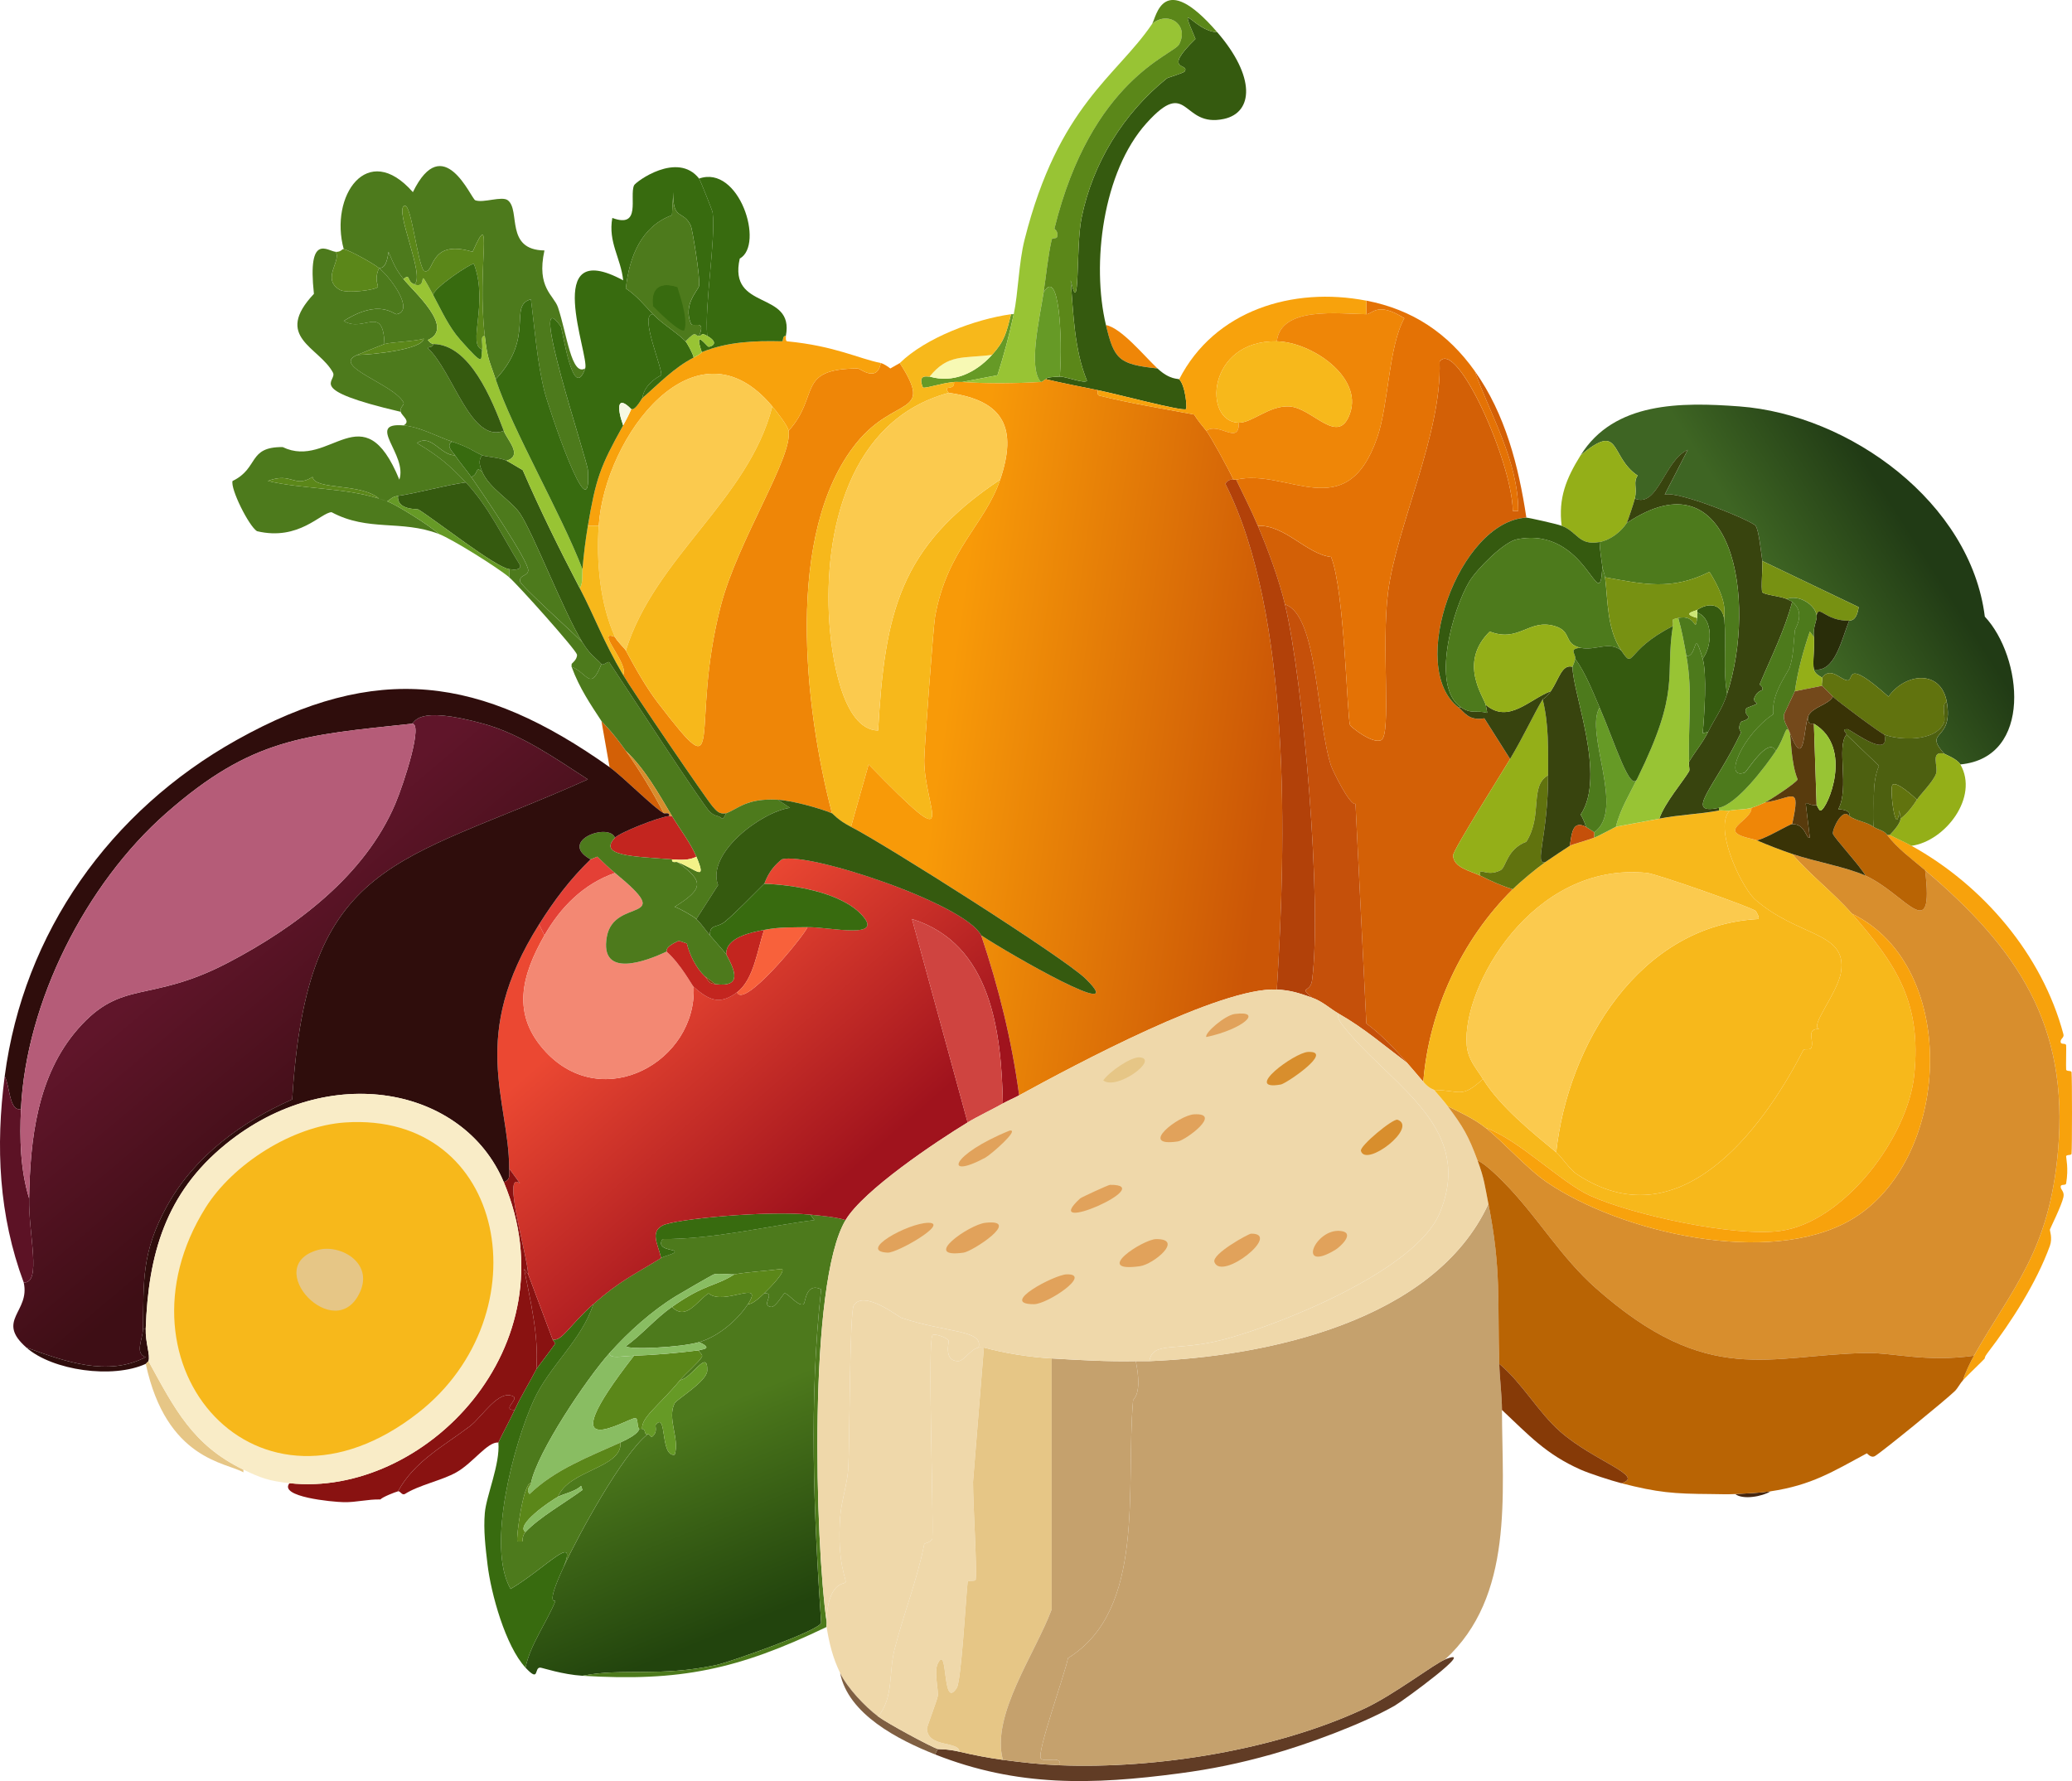 <?xml version="1.0" encoding="UTF-8"?>
<svg id="Layer_2" data-name="Layer 2" xmlns="http://www.w3.org/2000/svg" xmlns:xlink="http://www.w3.org/1999/xlink" viewBox="0 0 1357.7 1167.13">
  <defs>
    <style>
      .cls-1 {
        fill: url(#linear-gradient);
      }

      .cls-1, .cls-2, .cls-3, .cls-4, .cls-5, .cls-6, .cls-7, .cls-8, .cls-9, .cls-10, .cls-11, .cls-12, .cls-13, .cls-14, .cls-15, .cls-16, .cls-17, .cls-18, .cls-19, .cls-20, .cls-21, .cls-22, .cls-23, .cls-24, .cls-25, .cls-26, .cls-27, .cls-28, .cls-29, .cls-30, .cls-31, .cls-32, .cls-33, .cls-34, .cls-35, .cls-36, .cls-37, .cls-38, .cls-39, .cls-40, .cls-41, .cls-42, .cls-43, .cls-44, .cls-45, .cls-46, .cls-47, .cls-48, .cls-49, .cls-50, .cls-51, .cls-52, .cls-53 {
        stroke-width: 0px;
      }

      .cls-2 {
        fill: #c5a16d;
      }

      .cls-3 {
        fill: #863a07;
      }

      .cls-4 {
        fill: #b24109;
      }

      .cls-5 {
        fill: #b55c78;
      }

      .cls-6 {
        fill: #f6f9e4;
      }

      .cls-7 {
        fill: #452610;
      }

      .cls-8 {
        fill: #38440e;
      }

      .cls-9 {
        fill: #779112;
      }

      .cls-10 {
        fill: #ef8607;
      }

      .cls-11 {
        fill: #e47205;
      }

      .cls-12 {
        fill: #7f5f42;
      }

      .cls-13 {
        fill: #386b0f;
      }

      .cls-14 {
        fill: #89bd62;
      }

      .cls-15 {
        fill: #e6c686;
      }

      .cls-16 {
        fill: #4d7a1c;
      }

      .cls-17 {
        fill: url(#linear-gradient-5);
      }

      .cls-18 {
        fill: #f9ecc7;
      }

      .cls-19 {
        fill: #d88e2d;
      }

      .cls-20 {
        fill: #94af18;
      }

      .cls-21 {
        fill: #c3251f;
      }

      .cls-22 {
        fill: #393306;
      }

      .cls-23 {
        fill: #4d6010;
      }

      .cls-24 {
        fill: #e44036;
      }

      .cls-25 {
        fill: #891211;
      }

      .cls-26 {
        fill: url(#linear-gradient-2);
      }

      .cls-27 {
        fill: #d36006;
      }

      .cls-28 {
        fill: #b96404;
      }

      .cls-29 {
        fill: #f8613b;
      }

      .cls-30 {
        fill: #f8a20c;
      }

      .cls-31 {
        fill: #f7b81b;
      }

      .cls-32 {
        fill: #c5500a;
      }

      .cls-33 {
        fill: #5c1225;
      }

      .cls-34 {
        fill: url(#linear-gradient-3);
      }

      .cls-35 {
        fill: #fbca4e;
      }

      .cls-36 {
        fill: #cce675;
      }

      .cls-37 {
        fill: #613c25;
      }

      .cls-38 {
        fill: #98c434;
      }

      .cls-39 {
        fill: #f7f9b4;
      }

      .cls-40 {
        fill: #cf4440;
      }

      .cls-41 {
        fill: #669a26;
      }

      .cls-42 {
        fill: #355a0f;
      }

      .cls-43 {
        fill: #583b0d;
      }

      .cls-44 {
        fill: #efd8aa;
      }

      .cls-45 {
        fill: #2f0d0c;
      }

      .cls-46 {
        fill: #f3f288;
      }

      .cls-47 {
        fill: #292d09;
      }

      .cls-48 {
        fill: #74491b;
      }

      .cls-49 {
        fill: url(#linear-gradient-4);
      }

      .cls-50 {
        fill: #f38873;
      }

      .cls-51 {
        fill: #61730e;
      }

      .cls-52 {
        fill: #5b8719;
      }

      .cls-53 {
        fill: #e1a25b;
      }
    </style>
    <linearGradient id="linear-gradient" x1="618.5" y1="474.94" x2="834.97" y2="505.51" gradientUnits="userSpaceOnUse">
      <stop offset="0" stop-color="#f89a08"/>
      <stop offset="1" stop-color="#cb5606"/>
    </linearGradient>
    <linearGradient id="linear-gradient-2" x1="428.62" y1="937.58" x2="481.06" y2="1067.83" gradientUnits="userSpaceOnUse">
      <stop offset="0" stop-color="#4d791c"/>
      <stop offset="1" stop-color="#22440d"/>
    </linearGradient>
    <linearGradient id="linear-gradient-3" x1="413.77" y1="643.66" x2="537.89" y2="785.4" gradientUnits="userSpaceOnUse">
      <stop offset="0" stop-color="#eb4832"/>
      <stop offset="1" stop-color="#a0131d"/>
    </linearGradient>
    <linearGradient id="linear-gradient-4" x1="132.93" y1="616.32" x2="230.36" y2="731.77" gradientUnits="userSpaceOnUse">
      <stop offset="0" stop-color="#60152a"/>
      <stop offset="1" stop-color="#3e0e15"/>
    </linearGradient>
    <linearGradient id="linear-gradient-5" x1="1248.09" y1="342.84" x2="1171.55" y2="391.41" gradientUnits="userSpaceOnUse">
      <stop offset="0" stop-color="#213b15"/>
      <stop offset="1" stop-color="#3e6523"/>
    </linearGradient>
  </defs>
  <g id="Layer_1-2" data-name="Layer 1">
    <g>
      <g>
        <g>
          <path class="cls-41" d="M630.49,250.33c-1.77.09-3.58-.15-5.33,0-8.76.75-19.15,4.56-20.44,3.55-3.97-9.59,4.08-6.65,4.44-7.11,15.46,4.54,30.14-2.36,40.88-14.22,8.27-9.13,9.47-14.68,12.44-26.66h1.78c-2.93,13.69-6.41,26.68-10.66,39.99l-23.11,4.44Z"/>
          <path class="cls-10" d="M758.45,241.44c-25.48-2.72-28.39-5.94-33.77-28.44,10.08,1.89,24.98,20.18,33.77,28.44Z"/>
          <path class="cls-39" d="M650.04,232.55c-10.74,11.86-25.42,18.76-40.88,14.22,12.1-15.03,21.94-11.75,40.88-14.22Z"/>
        </g>
        <g>
          <path class="cls-42" d="M797.56,21.05c25.26,29.16,23.8,52.69,4.44,56.88-28.03,6.06-22.91-28.04-50.65,2.67-28.83,31.9-36.21,92.5-26.66,132.41,5.38,22.5,8.29,25.72,33.77,28.44,8.09,7.6,13.65,6.55,14.22,7.11,4.14,4.1,5.3,19.03,4.44,19.55-2.52,1.54-45.47-9.98-57.76-12.44-11.25-2.26-22.6-4.47-33.77-7.11.45-.02-2.35-1.37,8.89-1.78,3.69-.13,16.6,5,17.77,2.67-8.29-20.11-8.9-43.77-10.66-65.76,6.3,27.24,3.2-21.64,7.11-40.88,7.31-35.99,27.39-68.51,55.99-91.53.48-.39,10.92-3.44,11.55-4.44,3.66-5.76-15.35.54,7.11-21.33-12.05-28.09-.77-4.83,14.22-4.44Z"/>
          <path class="cls-38" d="M683.81,191.67c-2.65,17.41-10.22,49.27-1.78,58.65-16.65.98-34.85,1.2-51.54,0l23.11-4.44c4.26-13.31,7.74-26.3,10.66-39.99,2.99-13.97,3.23-33.54,7.11-48.88,22.26-88.09,60.18-106.78,83.54-141.3,10.14-8.9,24.56.19,17.77,13.33-3.6,6.96-57.54,22.6-81.76,120.86-.07.27,2.72,1.34,1.78,5.33-.35,1.48-3.22.3-3.55,1.78-2.48,10.84-3.64,23.54-5.33,34.66Z"/>
          <path class="cls-52" d="M797.56,21.05c-14.99-.39-26.27-23.65-14.22,4.44-22.46,21.87-3.45,15.57-7.11,21.33-.63,1-11.07,4.06-11.55,4.44-28.6,23.02-48.67,55.54-55.99,91.53-3.91,19.24-.81,68.12-7.11,40.88,1.77,22,2.37,45.65,10.66,65.76-1.17,2.33-14.08-2.8-17.77-2.67,1.89-25.9-.53-72.53-10.66-55.1,1.7-11.12,2.86-23.82,5.33-34.66.34-1.47,3.21-.3,3.55-1.78.94-3.99-1.84-5.06-1.78-5.33,24.21-98.26,78.16-113.89,81.76-120.86,6.78-13.14-7.64-22.23-17.77-13.33,2.87-4.25,6.72-36.16,42.66,5.33Z"/>
          <path class="cls-41" d="M694.47,246.77c-11.23.4-8.43,1.75-8.89,1.78-1.69.09-1.85,1.68-3.55,1.78-8.45-9.38-.88-41.24,1.78-58.65,10.14-17.43,12.56,29.2,10.66,55.1Z"/>
        </g>
        <g>
          <g>
            <path class="cls-10" d="M589.61,237.89c22.67,35.33-3.08,20.99-28.44,52.43-47.31,58.67-33.99,173.8-16,242.61-8.21-3.46-26.72-8.43-35.55-8.89-20.57-1.07-25.82,5.93-33.77,8.89-4.41.85-6.34-1.46-8.89-4.44-4.68-5.5-52.59-75.92-58.65-86.2,4.15-7.08-18.92-30.48-5.33-24.88,1.16,2.58,6.36,7.5,7.11,8.89,6.16,11.47,13.41,24.38,21.33,34.66,45.74,59.41,19.81,17.56,40.88-63.98,11.07-42.82,47.3-97.33,44.43-114.64,20.84-23.13,4.68-40.59,45.32-40.88,1.61-.01,12.59,9.53,15.11-3.55,1.6.32,4.81,2.32,6.22,3.55l6.22-3.55Z"/>
            <path class="cls-30" d="M577.17,237.89c-2.52,13.09-13.5,3.54-15.11,3.55-40.64.29-24.48,17.75-45.32,40.88-.56-3.38-7.91-12.68-10.66-16-49.92-60-109.72,19.07-113.75,78.2h-7.11c5.27-30.97,7.99-38.69,23.11-65.76,3.98-7.12,5.03-10.15,5.33-10.66.25-.43,1.51,2.26,7.11-7.11,10.94-9.42,20.69-19.91,33.77-26.66,5.55-2.86,5.04-3.43,5.33-3.55,16.97-6.88,34.46-7.53,52.43-7.11,1.34.03.04-3.73,2.67-3.55.18.01-.59,3.41.89,3.55,31.34,3.06,46.69,11.32,61.32,14.22Z"/>
            <g>
              <path class="cls-35" d="M506.07,266.32c-15.56,61.19-76.85,98.59-95.98,159.96-.75-1.39-5.95-6.3-7.11-8.89-9.85-21.86-12.29-49.02-10.66-72.87,4.03-59.13,63.83-138.2,113.75-78.2Z"/>
              <path class="cls-31" d="M516.74,282.32c2.86,17.31-33.37,71.82-44.43,114.64-21.07,81.54,4.87,123.4-40.88,63.98-7.91-10.28-15.17-23.19-21.33-34.66,19.12-61.37,80.41-98.77,95.98-159.96,2.76,3.31,10.11,12.62,10.66,16Z"/>
              <path class="cls-31" d="M392.32,344.53c-1.62,23.85.82,51.01,10.66,72.87-13.59-5.6,9.48,17.8,5.33,24.88-13.2-22.4-18.27-37.38-28.44-56.88,2.28-3.13,1.44-8.56,1.78-12.44.83-9.57,1.94-18.96,3.55-28.44h7.11Z"/>
            </g>
          </g>
          <g>
            <path class="cls-1" d="M719.35,255.66c-.01,1.2-.44,3.22.89,3.55,20.25,5.13,41.65,8.51,62.21,12.44,2.4,3.88,5.17,7.12,8,10.66,2.84,3.56,14.73,25.38,17.77,31.99-.62.27-2.92-.88-5.33,2.67,43.36,85.73,39.87,235.21,33.77,331.47-36.74-1.86-132.33,49.35-168.85,69.32-4.85-35.98-13.34-70.47-24.88-104.86,18.48,12.28,98.9,58.38,68.43,28.44-13.93-13.69-131.52-88.17-153.74-99.53l11.55-40.88c61.7,63.51,36.59,29.47,36.44-2.67-.03-6.63,6-88.01,7.11-94.2,7.95-44.16,32.73-60.39,42.66-89.76,11.33-33.52,2.7-51.89-33.77-56.88-4.35-6.02,4.03-.66,3.55-7.11,1.76-.15,3.56.09,5.33,0,16.7,1.2,34.9.98,51.54,0,1.7-.1,1.86-1.69,3.55-1.78,11.17,2.64,22.51,4.85,33.77,7.11Z"/>
            <g>
              <path class="cls-31" d="M662.48,205.89c-2.97,11.98-4.17,17.53-12.44,26.66-18.94,2.47-28.78-.81-40.88,14.22-.37.46-8.41-2.48-4.44,7.11,1.29,1,11.68-2.81,20.44-3.55.47,6.45-7.91,1.09-3.55,7.11-65.17,17.47-82.12,90.53-78.2,150.19,1.33,20.17,7.99,70.61,31.99,71.09,4.4-77.25,13.88-120.44,79.98-164.4-9.93,29.36-34.71,45.59-42.66,89.76-1.11,6.19-7.14,87.57-7.11,94.2.16,32.14,25.27,66.18-36.44,2.67l-11.55,40.88c-8.74-4.47-11.74-8.59-12.44-8.89-17.99-68.81-31.32-183.94,16-242.61,25.36-31.44,51.1-17.1,28.44-52.43,16.91-16.61,49.56-28.8,72.87-31.99Z"/>
              <path class="cls-35" d="M621.6,257.44c36.47,4.98,45.1,23.36,33.77,56.88-66.1,43.97-75.58,87.16-79.98,164.4-24-.48-30.67-50.93-31.99-71.09-3.92-59.65,13.04-132.71,78.2-150.19Z"/>
            </g>
          </g>
          <g>
            <path class="cls-27" d="M966.4,243.22c20,28.11,28.7,62.33,33.77,95.98-44.22,2.3-78.52,98.47-44.43,124.41,3.63,2.77,6.37,8.94,16.88,7.11l16.88,26.66c-4.95,8.37-37.27,59.43-37.32,63.1-.11,8.12,12.11,10.49,17.77,13.33,6.68,3.35,14.13,6.78,21.33,8.89-33.45,32.94-54.95,79.47-58.65,126.19-3.54-4.14-7.07-8.36-10.66-12.44-8.43-9.57-16.42-18.12-26.66-25.77l-7.11-143.96c-3.64,1.47-14.93-21.68-16-24.88-9.62-28.82-8.5-98.92-30.21-105.75-4-16.65-11.04-35.69-17.77-51.54,17.97-.61,31.8,18.48,47.99,20.44,8.85,21.79,10.44,105.02,12.44,110.2.43,1.11,14.79,12.68,20.44,9.78,6.74-3.47-.05-61.68,4.44-96.87,5.54-43.4,35.51-104.24,33.77-151.07,11.07-15.59,47.53,65.54,47.99,97.75h3.55c.03-32.94-18.85-63.95-28.44-91.53Z"/>
            <path class="cls-11" d="M966.4,243.22c9.59,27.58,28.47,58.59,28.44,91.53h-3.55c-.46-32.21-36.92-113.35-47.99-97.75,1.74,46.83-28.23,107.68-33.77,151.07-4.49,35.19,2.3,93.4-4.44,96.87-5.65,2.9-20.01-8.66-20.44-9.78-2.01-5.18-3.59-88.41-12.44-110.2-16.18-1.96-30.02-21.05-47.99-20.44-4.42-10.4-9.35-20.07-14.22-30.21,33.63-7.76,72.21,30.9,92.42-27.55,7.6-21.98,7.33-59.45,17.77-78.2-17.65-11.3-20.99-2.61-24.88-2.67v-8.89c30.22,5.85,53.34,21.26,71.09,46.21Z"/>
            <path class="cls-30" d="M895.31,197.01v8.89c-18.27-.26-56.08-5.36-58.65,17.77-46.03-.83-48.52,53.04-24.88,53.32.08,15.21-13.03-.78-21.33,5.33-2.83-3.55-5.6-6.78-8-10.66-20.55-3.93-41.95-7.32-62.21-12.44-1.33-.34-.9-2.35-.89-3.55,12.3,2.47,55.24,13.98,57.76,12.44.85-.52-.3-15.45-4.44-19.55,23.16-45.27,74.5-60.86,122.64-51.54Z"/>
            <path class="cls-32" d="M921.97,696.44c-14.87-11.18-28.1-22.67-44.43-31.99-5.95-3.4-10.91-8.24-17.77-10.66-9.06-7.82-1.18-2.66,0-11.55,6.59-49.76-5.54-195.17-17.77-246.16,21.72,6.83,20.59,76.94,30.21,105.75,1.07,3.21,12.35,26.35,16,24.88l7.11,143.96c10.24,7.65,18.23,16.2,26.66,25.77Z"/>
            <path class="cls-4" d="M808.22,314.31c.44-.19,1.16.14,1.78,0,4.87,10.14,9.8,19.82,14.22,30.21,6.74,15.85,13.78,34.89,17.77,51.54,12.24,50.99,24.37,196.4,17.77,246.16-1.18,8.89-9.06,3.74,0,11.55-8.48-2.99-13.83-4.86-23.11-5.33,6.1-96.26,9.6-245.75-33.77-331.47,2.41-3.55,4.71-2.4,5.33-2.67Z"/>
            <path class="cls-10" d="M810,314.31c-.62.14-1.34-.19-1.78,0-3.04-6.61-14.94-28.44-17.77-31.99,8.3-6.11,21.4,9.87,21.33-5.33,8.73.1,19.7-11.27,32.88-10.66,15.43.71,32.31,26.74,39.99,4.44,8.25-23.97-25.52-46.69-47.99-47.1,2.57-23.13,40.38-18.03,58.65-17.77,3.89.05,7.23-8.64,24.88,2.67-10.44,18.75-10.17,56.22-17.77,78.2-20.21,58.45-58.79,19.79-92.42,27.55Z"/>
            <path class="cls-31" d="M836.66,223.67c22.47.41,56.24,23.13,47.99,47.1-7.68,22.3-24.56-3.74-39.99-4.44-13.19-.6-24.15,10.77-32.88,10.66-23.64-.28-21.15-54.15,24.88-53.32Z"/>
          </g>
        </g>
      </g>
      <g>
        <path class="cls-27" d="M410.1,492.05c8.92,12.5,17.78,27.15,24.88,40.88-6.47-3.4-26.54-23.82-35.55-30.21l-5.33-30.21c.69,1.06,5.79,5.25,16,19.55Z"/>
        <path class="cls-25" d="M346.11,835.07l16,42.66,1.78,2.67c-3.49,5.06-11.96,15.95-12.44,16.88,1.67-22.27-3.86-44.69-8-65.76l2.67,3.55Z"/>
        <path class="cls-7" d="M1160.13,977.26c-5.27,3.38-17.98,5.72-23.11,1.78,7.42-.42,15.81-.68,23.11-1.78Z"/>
      </g>
      <g>
        <g>
          <path class="cls-26" d="M381.66,1098.12c-13.09-.81-26.15-5.22-27.55-5.33-4.39-.35-.25,10.24-9.78,0,3.03-14.93,13.96-29.76,19.55-43.54.48-1.19-7.01,4.52,5.33-22.22,9.81-21.26,38.73-74.23,55.1-87.09.86-.68,2.54,1.87,2.67,1.78,4.4-3.17,2.06-7.24,2.67-8,7.53-9.37,2.74,21.18,12.44,19.55,3.44-10.57-5.19-23.68,0-33.77,1.31-2.54,21.14-14.24,21.33-21.33.4-14.83-10.09,5.04-17.77,6.22,3.77-4.54,12-11.43,14.22-15.11,1.1-1.83-2.26-3.12-1.78-4.44.2-.56,10.61-.66,0-5.33,12.31-3.56,24.94-14.11,31.99-24.88,3.08.12,8.09-4.61,10.66-7.11,8-.75-2.58,7.91,4.44,8.89,3.12.43,8-8.69,8.89-8.89,2.17-.48,8.76,8.84,12.44,7.11,1.43-.67,1.14-14.56,11.55-9.78-8.03,72.63-4.89,145.89,0,218.61-1.34,5.13-59.91,25.71-68.43,27.55-37.32,8.08-61.74,1.83-87.98,7.11Z"/>
          <path class="cls-16" d="M554.06,799.53c-24.77,41.41-19.84,211.71-12.44,263.05.16,1.14-.18,2.42,0,3.55-58.06,27.92-95.81,35.94-159.96,31.99,26.23-5.28,50.66.97,87.98-7.11,8.52-1.84,67.08-22.42,68.43-27.55-4.89-72.72-8.03-145.98,0-218.61-10.41-4.79-10.12,9.1-11.55,9.78-3.68,1.73-10.27-7.59-12.44-7.11-.89.2-5.77,9.32-8.89,8.89-7.02-.98,3.56-9.63-4.44-8.89,5.08-4.93,14.21-14.55,11.55-16-10.29,1.36-20.9,1.81-31.1,3.55-1.54.26-10.81-.84-13.33,0-1.36.45-21.64,12.23-24.88,14.22-15.94,9.78-31.08,23.39-43.54,37.32-14.87,16.61-47.42,64.9-51.54,85.31-4.96-.81-9.96,36.4-8.89,38.21h3.55c-.37-2.1.38-4.73,1.78-6.22,9.02-9.64,26.29-19.43,37.32-27.55l-.89-2.67c-3.85,3.76-11.18,5.05-15.11,7.11,6.85-17.6,42.29-18.75,40.88-35.55,13.23-6.01,11.73-8.6,12.44-8.89.36-.14,1.36-.06,1.78,0,2.88.43.8,3.55,3.55,3.55-16.37,12.86-45.29,65.83-55.1,87.09,9.56-23.53-11.92.83-34.66,14.22-16.06-28.12,2.31-95.37,15.11-123.53,10.33-22.72,31.5-39.38,39.1-63.1,17.61-15.42,26.14-18.96,44.43-30.21,2.91-1.79,9.36-2.59,8.89-4.44-.33-1.32-12.44-.99-8-8,33.84.14,68.95-8.59,99.53-12.44l-2.67-3.55c7.12.71,16.5,1.52,23.11,3.55Z"/>
          <path class="cls-13" d="M369.22,1027.03c-12.34,26.74-4.85,21.03-5.33,22.22-5.59,13.79-16.52,28.61-19.55,43.54-13.08-14.06-22.61-48.48-24.88-67.54-1.32-11.06-2.74-22.62-1.78-33.77.99-11.5,10.09-31.93,8.89-46.21,3.39-7.18,7.33-14.12,10.66-21.33,4.17-9,9.6-17.78,14.22-26.66.48-.93,8.96-11.82,12.44-16.88l-1.78-2.67c6.13,1.56,11.21-9.57,26.66-23.11-7.6,23.72-28.78,40.38-39.1,63.1-12.8,28.15-31.17,95.4-15.11,123.53,22.74-13.39,44.22-37.75,34.66-14.22Z"/>
          <path class="cls-52" d="M458.08,884.84c-.48,1.32,2.88,2.61,1.78,4.44-2.22,3.68-10.45,10.57-14.22,15.11-14.2,17.08-25.45,24.29-24.88,31.99-.42-.06-1.42-.14-1.78,0-1.81-.99-.57-6.88-2.67-7.11-4.25-.46-59.47,34.32-.89-40.88,14.3-.51,28.47-1.78,42.66-3.55Z"/>
          <path class="cls-16" d="M490.08,854.62c-7.06,10.78-19.68,21.32-31.99,24.88-12.55,3.63-46.5,5.07-47.99,2.67,10.8-7.8,19.29-18.09,30.21-25.77,9.23,9.41,16.28-3.82,23.99-8.89,9.78,8.63,36.87-9.84,25.77,7.11Z"/>
          <path class="cls-52" d="M500.74,847.51c-2.57,2.5-7.59,7.23-10.66,7.11,11.1-16.94-15.99,1.52-25.77-7.11-7.72,5.06-14.77,18.3-23.99,8.89,22-15.46,28.15-13.16,40.88-21.33,10.2-1.75,20.82-2.19,31.1-3.55,2.65,1.45-6.47,11.06-11.55,16Z"/>
          <path class="cls-14" d="M481.19,835.07c-12.73,8.17-18.88,5.87-40.88,21.33-10.93,7.68-19.41,17.97-30.21,25.77,1.49,2.4,35.44.96,47.99-2.67,10.61,4.67.2,4.77,0,5.33-14.18,1.78-28.36,3.04-42.66,3.55-8.77.31-16.1,2.22-16-1.78,12.47-13.93,27.6-27.55,43.54-37.32,3.24-1.99,23.52-13.76,24.88-14.22,2.52-.84,11.79.26,13.33,0Z"/>
          <path class="cls-41" d="M424.31,939.94c-2.75,0-.68-3.13-3.55-3.55-.56-7.7,10.69-14.91,24.88-31.99,7.68-1.18,18.18-21.05,17.77-6.22-.19,7.09-20.02,18.78-21.33,21.33-5.19,10.09,3.44,23.2,0,33.77-9.7,1.63-4.91-28.92-12.44-19.55-.61.76,1.73,4.83-2.67,8-.13.09-1.8-2.46-2.67-1.78Z"/>
          <path class="cls-14" d="M415.43,888.39c-58.58,75.2-3.36,40.42.89,40.88,2.1.23.85,6.11,2.67,7.11-.71.28.79,2.88-12.44,8.89-20.88,9.49-42.53,17.46-59.54,33.77-2.71-3.05.51-5.21.89-7.11,4.12-20.42,36.68-68.7,51.54-85.31-.11,4,7.22,2.09,16,1.78Z"/>
          <path class="cls-13" d="M530.95,795.97l2.67,3.55c-30.59,3.86-65.69,12.59-99.53,12.44-4.44,7.01,7.66,6.68,8,8,.47,1.85-5.97,2.65-8.89,4.44-2.1-9.25-7.35-16.86.89-21.33,7.74-4.2,68.29-9.95,96.87-7.11Z"/>
          <path class="cls-52" d="M365.66,980.82c-4.7,2.47-28.43,18.63-21.33,23.11-1.4,1.49-2.15,4.12-1.78,6.22h-3.55c-1.07-1.82,3.92-39.02,8.89-38.21-.38,1.9-3.6,4.06-.89,7.11,17.01-16.31,38.66-24.28,59.54-33.77,1.41,16.8-34.02,17.94-40.88,35.55Z"/>
          <path class="cls-14" d="M344.33,1003.92c-7.11-4.48,16.63-20.64,21.33-23.11,3.92-2.06,11.26-3.35,15.11-7.11l.89,2.67c-11.03,8.12-28.3,17.91-37.32,27.55Z"/>
        </g>
        <g>
          <path class="cls-34" d="M642.93,612.9c11.54,34.39,20.04,68.89,24.88,104.86-3.51,1.92-7.4,3.49-10.66,5.33-1.01-46.85-7.45-104.63-59.54-120.86l36.44,133.3c-20.72,12.6-68.25,44.38-79.98,63.98-6.61-2.03-15.98-2.85-23.11-3.55-28.58-2.84-89.13,2.91-96.87,7.11-8.23,4.47-2.99,12.08-.89,21.33-18.29,11.26-26.83,14.79-44.43,30.21-15.45,13.53-20.53,24.66-26.66,23.11l-16-42.66c-.68-13.12-17.55-69.06-5.33-59.54l-7.11-9.78c-.2-45.5-26.78-86.41,19.55-159.96l3.55,7.11c-15.11,26.45-21.9,52.04.89,76.43,37.66,40.3,98.99,6.16,96.87-42.66,9.96,8.73,16.94,12.2,28.44,3.55,4.13,11.07,42.15-34.71,46.21-42.66,13.91-.3,52.24,8.87,34.66-8.89-14.01-14.15-44.32-18.95-63.1-19.55.7-.69,2.27-8.69,11.55-16,16.96-5.23,119.96,29,130.63,49.77Z"/>
          <path class="cls-21" d="M438.53,534.7h1.78c5.05,8.44,12.26,17.79,16,26.66-4.53,2.57-10.96,2.15-16,1.78-25.87-1.94-48.66-2.3-37.32-14.22,3.21-3.38,28.29-13.37,35.55-14.22Z"/>
          <path class="cls-24" d="M402.99,572.03c-20.57,7.16-35.63,22.36-46.21,40.88l-3.55-7.11c10.06-15.97,20.24-29.5,33.77-42.66l4.44-1.78c3.68,3.6,7.59,7.41,11.55,10.66Z"/>
          <path class="cls-50" d="M436.76,623.57c9.36,8.19,16.68,22.14,17.77,23.11,2.13,48.81-59.2,82.96-96.87,42.66-22.79-24.38-16-49.98-.89-76.43,10.58-18.52,25.64-33.72,46.21-40.88,41.52,34.01-.57,15.37-5.33,41.77-5.03,27.9,26.08,15.97,39.1,9.78Z"/>
          <path class="cls-40" d="M657.15,723.1c-7.37,4.16-16.26,8.28-23.11,12.44l-36.44-133.3c52.09,16.23,58.53,74.01,59.54,120.86Z"/>
          <path class="cls-21" d="M500.74,609.35c-4.43,12.44-6.63,32.5-17.77,40.88-11.5,8.65-18.48,5.17-28.44-3.55-1.1-.96-8.41-14.92-17.77-23.11.48-.23-2.07-2.53,8-7.11l5.33,1.78c1.72,7.33,6.11,16.1,11.55,21.33,2.89,2.77,1.81,4.65,7.11,5.33,17.98,2.3,12.71-9.13,7.11-19.55-.5-11.04,16.33-14.36,24.88-16Z"/>
          <path class="cls-29" d="M529.18,607.57c-4.06,7.94-42.08,53.72-46.21,42.66,11.14-8.38,13.35-28.44,17.77-40.88,10.68-2.04,17.99-1.55,28.44-1.78Z"/>
        </g>
      </g>
      <g>
        <g>
          <path class="cls-44" d="M641.15,883.06c-5.22,1.02-9.48,8.91-13.33,8.89-9.7-.07-5.88-12.48-6.22-13.33-.88-2.21-9.78-5.2-10.66-3.55-3.14,5.88.84,114.54,0,133.3-1.88,2.99-5.14,2.6-5.33,3.55-4.82,24.19-13.67,45.81-19.55,69.32-3.68,14.71-.53,31.45-10.66,43.54-8.7-6.54-20.15-18.68-24.88-28.44-4.86-10.02-7.11-19.34-8.89-30.21-.18-1.13.16-2.41,0-3.55.72-26.49,11.95-24.27,12.44-25.77.66-2.03-5.69-12.57-3.55-42.66.72-10.21,4.68-21.61,5.33-31.99.92-14.61.8-102.07,3.55-106.64,6.43-10.66,29.42,7.43,31.1,8,29.8,10.02,54.27,7.88,50.65,19.55Z"/>
          <path class="cls-37" d="M833.1,1149.66c-20.94,5.86-38.85,9.58-60.43,12.44-56.75,7.51-105.99,8.95-159.96-12.44l1.78-3.55c.68.21,6.22-.13,14.22,1.78,8.9,2.12,19.38,4.13,28.44,5.33,12.19,1.62,25.03,3.07,37.32,3.55,63.62,2.49,141.99-10.1,199.95-37.32,19.14-8.99,44.82-28.81,52.43-31.99,22.67-9.47-27.73,27.26-32.88,30.21-20.76,11.92-57.46,25.45-80.87,31.99Z"/>
          <path class="cls-12" d="M575.39,1124.78c5.79,4.35,34.46,19.87,39.1,21.33l-1.78,3.55c-24.1-9.55-56.93-26.33-62.21-53.32,4.73,9.76,16.19,21.9,24.88,28.44Z"/>
          <path class="cls-44" d="M641.15,883.06c1.09-.21,2.4.1,3.55,0l-7.11,87.98c0,15.01,2.61,55.21,1.78,63.98-.16,1.66-5.15.11-5.33,1.78-1.21,11.31-4.17,64.76-7.11,69.32-9.86,15.31-5.53-29.9-12.44-16-2.66,5.35.62,17.81,0,21.33-.53,3.01-7.16,20.21-7.11,21.33.54,12.77,20.94,7.84,21.33,15.11-7.99-1.9-13.54-1.56-14.22-1.78-4.64-1.46-33.31-16.98-39.1-21.33,10.14-12.1,6.98-28.84,10.66-43.54,5.88-23.5,14.73-45.13,19.55-69.32.19-.96,3.46-.57,5.33-3.55.84-18.76-3.14-127.42,0-133.3.88-1.65,9.78,1.34,10.66,3.55.34.85-3.48,13.26,6.22,13.33,3.85.03,8.11-7.87,13.33-8.89Z"/>
          <path class="cls-2" d="M982.4,893.73c.3,9.84,1.75,20.67,1.78,30.21.15,55.66,7.97,122.21-37.32,163.52-7.61,3.18-33.29,23-52.43,31.99-57.96,27.23-136.34,39.82-199.95,37.32,1.36-6.84-10.05-1.45-12.44-4.44-2.92-3.64,15.96-55.89,17.77-65.76,51.29-31.81,37.66-111.24,42.66-168.85.12-1.34,6.24-3.57,1.78-25.77,2.96-.06,5.93.12,8.89,0,76.92-3.04,186.69-26.19,222.17-103.09,8.57,43.09,5.85,63.64,7.11,104.86Z"/>
          <path class="cls-15" d="M689.14,890.17v164.4c-10.9,29.23-39.94,69.45-31.99,98.64-9.06-1.2-19.54-3.21-28.44-5.33-.39-7.26-20.79-2.33-21.33-15.11-.05-1.12,6.58-18.32,7.11-21.33.62-3.52-2.66-15.98,0-21.33,6.91-13.9,2.58,31.3,12.44,16,2.94-4.56,5.9-58.01,7.11-69.32.18-1.66,5.17-.12,5.33-1.78.84-8.78-1.79-48.97-1.78-63.98l7.11-87.98c14.38,3.86,29.6,6.24,44.43,7.11Z"/>
          <path class="cls-2" d="M744.24,891.95c4.46,22.2-1.66,24.43-1.78,25.77-4.99,57.6,8.63,137.04-42.66,168.85-1.81,9.87-20.69,62.12-17.77,65.76,2.4,2.99,13.8-2.4,12.44,4.44-12.29-.48-25.13-1.94-37.32-3.55-7.95-29.19,21.1-69.41,31.99-98.64v-164.4c18.58,1.09,36.45,2.16,55.1,1.78Z"/>
        </g>
        <g>
          <path class="cls-44" d="M921.97,696.44c3.6,4.09,7.13,8.3,10.66,12.44,4.1,4.81,6.83,4.99,7.11,5.33,2.84,3.47,6.25,7.15,8.89,10.66,10.16,13.52,13.64,19.57,19.55,35.55,4.51,12.18,4.77,16.68,7.11,28.44-35.48,76.9-145.25,100.05-222.17,103.09,2.3-13.49,17.26-5.92,48.88-14.22,37.42-9.82,125.66-45.33,141.3-82.65,22.89-54.63-28.39-82.16-58.65-117.3-4.14-4.81-10-11.36-7.11-13.33,16.33,9.32,29.57,20.81,44.43,31.99Z"/>
          <g>
            <path class="cls-44" d="M836.66,648.45c9.28.47,14.62,2.34,23.11,5.33,6.87,2.42,11.82,7.27,17.77,10.66-2.89,1.97,2.97,8.52,7.11,13.33,30.26,35.14,81.54,62.68,58.65,117.3-15.64,37.32-103.88,72.82-141.3,82.65-31.62,8.3-46.57.73-48.88,14.22-2.95.12-5.93-.06-8.89,0-18.65.38-36.52-.69-55.1-1.78-14.84-.87-30.06-3.25-44.43-7.11-1.15.1-2.47-.21-3.55,0,3.62-11.67-20.86-9.53-50.65-19.55-1.68-.57-24.68-18.66-31.1-8-2.75,4.57-2.64,92.03-3.55,106.64-.65,10.38-4.61,21.78-5.33,31.99-2.13,30.08,4.22,40.62,3.55,42.66-.49,1.5-11.73-.72-12.44,25.77-7.39-51.34-12.32-221.63,12.44-263.05,11.73-19.61,59.26-51.38,79.98-63.98,6.84-4.16,15.74-8.28,23.11-12.44,3.26-1.84,7.15-3.41,10.66-5.33,36.52-19.96,132.11-71.18,168.85-69.32Z"/>
            <g>
              <path class="cls-53" d="M645.59,801.3c24.43-2.73-8.22,18.71-14.22,19.55-28.35,3.98,3.74-18.38,14.22-19.55Z"/>
              <path class="cls-53" d="M757.57,811.97c18.51-.15-1.75,16.54-10.66,17.77-31.6,4.39,2.13-17.7,10.66-17.77Z"/>
              <path class="cls-53" d="M819.77,808.41c20.52-.3-19.26,31.3-23.99,18.66-1.99-5.31,22.42-18.64,23.99-18.66Z"/>
              <path class="cls-53" d="M698.91,835.07c17.17-.44-12.46,19.5-21.33,19.55-23.7.15,13.45-19.35,21.33-19.55Z"/>
              <path class="cls-19" d="M857.1,689.33c17.6-.81-14.34,20.72-17.77,21.33-25.42,4.51,8.79-20.91,17.77-21.33Z"/>
              <path class="cls-53" d="M608.27,801.3c14.2-.14-20.28,19.86-26.66,19.55-20.08-.97,13.37-19.42,26.66-19.55Z"/>
              <path class="cls-53" d="M782.45,730.21c18.91-1.05-5.67,17.04-10.66,17.77-26.7,3.93.64-17.22,10.66-17.77Z"/>
              <path class="cls-19" d="M915.75,733.76c13.67,4.92-20.69,31.5-23.99,20.44-.96-3.22,21.12-21.47,23.99-20.44Z"/>
              <path class="cls-53" d="M727.35,776.42c32.5-.38-47.51,34.47-19.55,8.89.79-.72,18.48-8.87,19.55-8.89Z"/>
              <path class="cls-53" d="M661.59,740.87c7.03-1.14-12.29,15.78-16,17.77-27.55,14.79-22.78-2.07,16-17.77Z"/>
              <path class="cls-53" d="M878.43,806.64c9.88,1.1-.08,10.35-3.55,12.44-25.5,15.31-13.12-14.3,3.55-12.44Z"/>
              <path class="cls-15" d="M746.9,692.89c12.79,1.18-15.13,21.92-23.99,15.11,3.86-5.63,18.19-15.64,23.99-15.11Z"/>
              <path class="cls-53" d="M809.11,664.45c18.95-2.41,5.59,9.96-18.66,15.11-1.35-2.56,12.19-14.28,18.66-15.11Z"/>
            </g>
          </g>
        </g>
      </g>
      <g>
        <path class="cls-16" d="M383.44,241.44c-8.14,23.06-14.82-25.89-16-27.55-22.65-31.94,17.35,87.44,17.77,94.2,2.79,44.52-25.95-41.56-28.44-51.54-4.93-19.77-6.28-40.3-8.89-60.43-15.11,4.09,3.05,24.72-23.11,52.43-4.39-13.14-5.26-12.81-7.11-28.44-5.32-44.98,6.17-87.06-8-55.1-29.73-8.99-24.42,15.79-31.99,12.44-4.33-6.27-8.1-43.43-12.44-42.66-7.58,1.36,13.92,46.78,6.22,51.54-5.26-1.95-2.13-7.28-7.11-3.55-5.51-7.07-6.24-9.67-9.78-17.77-1.54,12.74-5.98,10.1-6.22,10.66-3.92-3.17-18.69-11.41-23.11-12.44-9.47-34.54,15.34-71.54,45.32-37.32,19.95-40.89,38.12,4.3,40.88,5.33,5.32,1.99,17.43-2.99,21.33,0,8.5,6.52-2.07,32.55,23.99,32.88-5.38,24.58,6.21,29.27,8.89,37.32,5.87,17.69,8.83,45.26,17.77,39.99Z"/>
        <path class="cls-16" d="M264.35,278.76c10.64.88,22.04,7.31,31.99,10.66-4.55,2.47.25,6.57,1.78,8.89-9.37.25-15.56-14.46-24.88-8,13.97,8.41,20.89,14.03,31.99,25.77-14.9,2.12-29.59,6.63-44.43,8.89-4.04.62-4,1.65-7.11,3.55-2-.74-3.36-1.15-5.33-1.78-11.67-10.34-42.2-5.4-43.54-14.22-12.05,7.66-13.54-3.47-29.33,2.67,23.43,5.48,49.87,4.27,72.87,11.55l5.33,1.78c6.18,2.28,27.68,15.64,33.77,21.33-24.8-9.4-46.04-1.31-70.21-14.22-7,.26-21.35,19.03-48.88,12.44-5.37-3.44-17.44-27.65-16-32.88,17.42-8.39,9.82-22.46,32.88-22.22,31,15,52.64-36.64,76.43,21.33,5.5-16.46-22.41-37.61,2.67-35.55Z"/>
        <path class="cls-16" d="M475.86,532.92c7.95-2.96,13.2-9.95,33.77-8.89l8,5.33c-18.89,2.76-54.88,29.7-47.1,50.65l-14.22,22.22c-1.82-1.73-10.78-6.91-14.22-8,19.86-12.3,18.66-17.07,1.78-29.33,12.08,4.52,19.72,13.75,12.44-3.55-3.73-8.87-10.95-18.22-16-26.66-9.08-15.18-17.27-30.21-30.21-42.66-10.21-14.3-15.31-18.49-16-19.55-6.91-10.59-14.5-21.58-19.55-35.55,10.45,4.07,12.32,16.47,19.55-1.78,1.28,1.41,4.59-2.63,5.33-.89,9.17,13.71,61.37,93.83,65.76,97.75,3.88,3.46,5.48,1.99,8,4.44,1.35-.14,2.46-3.48,2.67-3.55Z"/>
        <path class="cls-16" d="M264.35,182.79c6.39,8.21,34.19,32.01,16,39.99,2.09,2.85,3.59,2.45,3.55,2.67-.45,2.74-2.3,1.11-3.55,2.67,16.79,15.78,28.1,62.5,49.77,54.21,2.33,6.18,12.81,16.27,1.78,19.55-3.81-1.99-13.82-2.57-16-3.55-6.6-2.99-7.85-4.94-19.55-8.89-9.95-3.36-21.35-9.79-31.99-10.66,5.26-2.68-1.22-6.39-1.78-8.89-.74-3.34,2.74-4.4,1.78-6.22-6.33-12.01-47.91-23.85-30.21-31.1,9.54-.09,42.74-3.55,43.54-10.66-5.51,1.83-20.68,2.15-25.77,3.55-.82-26.54-13.37-7.04-26.66-15.11,23.57-14.96,32.85-4.1,34.66-4.44,11.94-2.29-3.74-23.9-11.55-30.21.25-.57,4.68,2.08,6.22-10.66,3.53,8.1,4.27,10.7,9.78,17.77Z"/>
        <path class="cls-16" d="M219.92,165.01c4.03,5.9-9.59,17.68,2.67,24.88,4.48,2.63,23.35.18,24.88-1.78.82-1.05-2.58-4.44.89-12.44,7.82,6.32,23.49,27.93,11.55,30.21-1.81.35-11.09-10.52-34.66,4.44,13.29,8.07,25.84-11.43,26.66,15.11-.92.25-15.05,5.99-17.77,7.11-17.69,7.25,23.88,19.09,30.21,31.1.96,1.82-2.52,2.88-1.78,6.22-64.12-15-41.13-19.67-44.43-25.77-9.12-16.84-39.19-23.07-12.44-51.54-4.41-40.5,9.18-27.88,14.22-27.55Z"/>
        <path class="cls-16" d="M298.12,298.32c3.21,4.85,7.32,9.44,10.66,14.22,6.15,8.79,37.83,55.28,37.32,61.32-.33,3.9-5.79,2.63-5.33,7.11.29,2.84,36.06,34.76,40.88,39.99,5.47,8.8,8.26,9.62,12.44,14.22-7.24,18.24-9.1,5.85-19.55,1.78-.19-.52.18-1.25,0-1.78-.12-.34,3.82-2.88,3.55-6.22-.93-3.57-39.09-46.16-44.43-50.65v-5.33c3.2.43,7.9.79,7.11-2.67-11.45-18.38-20.39-38.19-35.55-54.21-11.11-11.74-18.02-17.36-31.99-25.77,9.32-6.46,15.51,8.25,24.88,8Z"/>
        <path class="cls-52" d="M248.36,175.68c-3.47,8-.07,11.4-.89,12.44-1.53,1.96-20.4,4.41-24.88,1.78-12.26-7.21,1.36-18.98-2.67-24.88,3.75.25,4.09-2.07,5.33-1.78,4.41,1.03,19.18,9.27,23.11,12.44Z"/>
        <path class="cls-19" d="M440.31,534.7h-1.78c.13-2.8-2.72-1.34-3.55-1.78-7.1-13.73-15.96-28.38-24.88-40.88,12.94,12.44,21.14,27.48,30.21,42.66Z"/>
        <path class="cls-42" d="M331.89,301.87c3.7,1.94,7.05,4.17,10.66,6.22,11.4,26.23,24.1,51.97,37.32,77.31,10.17,19.49,15.24,34.47,28.44,56.88,6.06,10.29,53.97,80.7,58.65,86.2,2.54,2.98,4.47,5.29,8.89,4.44-.21.08-1.32,3.42-2.67,3.55-2.51-2.46-4.12-.98-8-4.44-4.39-3.92-56.59-84.05-65.76-97.75-.74-1.74-4.05,2.3-5.33.89-4.18-4.6-6.98-5.42-12.44-14.22-12.22-19.67-32.13-71.45-40.88-84.42-5.82-8.64-20.33-16.51-24.88-27.55-1.46-3.53-2.72-7.17,0-10.66,2.18.99,12.19,1.56,16,3.55Z"/>
        <path class="cls-38" d="M271.46,186.34c10.13,3.77.39-15.26,12.44,7.11,5.42,10.07,10.09,20.67,17.77,29.33,16.55,18.64,13.09,12.86,14.22,6.22.69-4.05-1.5-8.85,1.78-8.89,1.85,15.63,2.72,15.3,7.11,28.44,11.33,33.96,42.57,87.26,56.88,124.41-.33,3.88.5,9.31-1.78,12.44-13.22-25.34-25.93-51.09-37.32-77.31-3.62-2.05-6.96-4.28-10.66-6.22,11.04-3.28.55-13.37-1.78-19.55-7.72-20.47-22.22-56.65-46.21-56.88.04-.22-1.46.19-3.55-2.67,18.19-7.99-9.6-31.78-16-39.99,4.98-3.72,1.85,1.6,7.11,3.55Z"/>
        <path class="cls-52" d="M317.67,220.11c-3.28.04-1.09,4.83-1.78,8.89-9.92-3.25,4.4-30.03-5.33-55.99-1.01-1.39-27.45,16.25-26.66,20.44-12.05-22.37-2.31-3.34-12.44-7.11,7.69-4.76-13.8-50.19-6.22-51.54,4.34-.78,8.11,36.39,12.44,42.66,7.57,3.35,2.27-21.43,31.99-12.44,14.17-31.97,2.68,10.12,8,55.1Z"/>
        <path class="cls-42" d="M305.23,316.09c15.16,16.02,24.1,35.83,35.55,54.21.79,3.45-3.91,3.09-7.11,2.67-9.08-1.21-48.83-32.59-59.54-39.1-.78-.48-14.19.56-13.33-8.89,14.84-2.26,29.53-6.76,44.43-8.89Z"/>
        <path class="cls-41" d="M260.8,324.98c-.86,9.44,12.55,8.41,13.33,8.89,10.71,6.52,50.46,37.89,59.54,39.1v5.33c-7.71-6.48-37.53-25.15-46.21-28.44-6.09-5.69-27.59-19.04-33.77-21.33,3.11-1.9,3.07-2.94,7.11-3.55Z"/>
        <path class="cls-13" d="M315.9,298.32c-2.72,3.5-1.46,7.13,0,10.66-4.98-3.74-1.94,1.75-7.11,3.55-3.34-4.78-7.46-9.37-10.66-14.22-1.53-2.31-6.32-6.42-1.78-8.89,11.7,3.94,12.95,5.9,19.55,8.89Z"/>
        <path class="cls-52" d="M248.36,326.75c-23-7.28-49.44-6.07-72.87-11.55,15.79-6.13,17.28,4.99,29.33-2.67,1.35,8.82,31.88,3.87,43.54,14.22Z"/>
        <path class="cls-52" d="M253.69,328.53l-5.33-1.78c1.98.63,3.33,1.04,5.33,1.78Z"/>
        <path class="cls-42" d="M330.11,282.32c-21.67,8.29-32.98-38.43-49.77-54.21,1.26-1.55,3.1.07,3.55-2.67,23.99.22,38.49,36.4,46.21,56.88Z"/>
        <path class="cls-52" d="M234.14,232.55c2.72-1.12,16.85-6.86,17.77-7.11,5.09-1.4,20.26-1.73,25.77-3.55-.8,7.12-34.01,10.57-43.54,10.66Z"/>
        <path class="cls-16" d="M315.9,308.98c4.55,11.04,19.06,18.91,24.88,27.55,8.75,12.98,28.66,64.75,40.88,84.42-4.82-5.23-40.59-37.15-40.88-39.99-.46-4.48,5.01-3.21,5.33-7.11.5-6.04-31.17-52.53-37.32-61.32,5.17-1.81,2.13-7.29,7.11-3.55Z"/>
        <g>
          <path class="cls-16" d="M402.99,548.92c-11.33,11.92,11.45,12.28,37.32,14.22-.1,2.76,2.44,1.36,3.55,1.78,16.88,12.26,18.08,17.03-1.78,29.33,3.44,1.09,12.4,6.27,14.22,8,3.12,2.96,6.03,7.33,8.89,10.66,2.11,2.47,10.28,11.72,10.66,12.44,5.6,10.42,10.87,21.85-7.11,19.55l-7.11-5.33c-5.44-5.23-9.84-14-11.55-21.33l-5.33-1.78c-10.06,4.58-7.51,6.88-8,7.11-13.02,6.2-44.13,18.12-39.1-9.78,4.76-26.4,46.85-7.76,5.33-41.77-3.97-3.25-7.87-7.06-11.55-10.66l-4.44,1.78c-21.63-11.9,11.89-24.4,16-14.22Z"/>
          <path class="cls-42" d="M545.17,532.92c.7.3,3.7,4.42,12.44,8.89,22.22,11.36,139.81,85.84,153.74,99.53,30.48,29.94-49.95-16.16-68.43-28.44-10.67-20.76-113.68-55-130.63-49.77-9.29,7.31-10.85,15.3-11.55,16-7.4,7.29-18.42,18.79-25.77,24.88-4.97,4.12-10.02,1.39-9.78,8.89-2.86-3.34-5.76-7.7-8.89-10.66l14.22-22.22c-7.78-20.95,28.21-47.9,47.1-50.65l-8-5.33c8.82.46,27.33,5.42,35.55,8.89Z"/>
          <path class="cls-46" d="M443.86,564.92c-1.11-.42-3.65.98-3.55-1.78,5.03.38,11.47.79,16-1.78,7.28,17.3-.36,8.07-12.44,3.55Z"/>
          <path class="cls-13" d="M529.18,607.57c-10.44.23-17.76-.26-28.44,1.78-8.55,1.63-25.39,4.95-24.88,16-.39-.72-8.55-9.97-10.66-12.44-.25-7.5,4.8-4.77,9.78-8.89,7.35-6.09,18.37-17.6,25.77-24.88,18.78.6,49.09,5.4,63.1,19.55,17.58,17.76-20.75,8.58-34.66,8.89Z"/>
          <path class="cls-3" d="M468.75,644.9c-5.3-.68-4.22-2.56-7.11-5.33l7.11,5.33Z"/>
        </g>
        <path class="cls-13" d="M315.9,229c-1.13,6.64,2.33,12.42-14.22-6.22-7.69-8.66-12.35-19.26-17.77-29.33-.79-4.19,25.65-21.83,26.66-20.44,9.73,25.96-4.59,52.74,5.33,55.99Z"/>
        <g>
          <path class="cls-13" d="M458.08,117.03c.74.94,8.75,21.03,8.89,22.22,2.12,18.17-5.37,60.12-3.55,80.87-4.41-2.51-3.01-.13-5.33,0,4.82-11.27-4.19-5.27-5.33-8-5.38-12.81,4.89-21.91,5.33-24.88.85-5.73-4.52-37.29-5.33-39.1-4.9-10.96-12.13-3.02-11.55-22.22l-.89,15.11c-20.05,7.26-28.05,27.31-30.21,47.99,7.04,4.69,12.03,10.86,17.77,16.88-9.48-.35,6.77,36.33,5.33,39.99-11.99,6.43-11.91,14.21-12.44,15.11-5.6,9.37-6.86,6.67-7.11,7.11-9.12-9.38-9.6-1.35-5.33,10.66-15.11,27.07-17.84,34.79-23.11,65.76-1.61,9.48-2.73,18.87-3.55,28.44-14.3-37.15-45.54-90.46-56.88-124.41,26.16-27.71,8-48.35,23.11-52.43,2.61,20.13,3.96,40.66,8.89,60.43,2.49,9.98,31.23,96.06,28.44,51.54-.42-6.76-40.42-126.14-17.77-94.2,1.18,1.66,7.86,50.61,16,27.55,2.94-8.33-29.18-86.91,24.88-57.76-1.54-14.69-10-24.98-7.11-40.88,19.23,7.17,11.02-13.9,14.22-21.33.99-2.3,28.48-22.59,42.66-4.44Z"/>
          <path class="cls-13" d="M514.96,220.11c-2.62-.17-1.33,3.59-2.67,3.55-17.97-.43-35.46.23-52.43,7.11-5.53-16.31,3.24-3.66,4.44-3.55,1.4.12,7.73-2.21-.89-7.11-1.82-20.75,5.67-62.7,3.55-80.87-.14-1.19-8.15-21.27-8.89-22.22,26.28-9.32,43.07,43.35,26.66,52.43-7.84,34.69,36.07,20.42,30.21,50.65Z"/>
          <path class="cls-13" d="M427.87,205.89c6.13,6.44,15.45,11.75,21.33,17.77.92.95,5.06,8.32,5.33,10.66-13.08,6.75-22.83,17.24-33.77,26.66.53-.89.45-8.68,12.44-15.11,1.44-3.66-14.81-40.34-5.33-39.99Z"/>
          <path class="cls-38" d="M458.08,220.11c2.33-.13.92-2.51,5.33,0,8.62,4.9,2.29,7.23.89,7.11-1.21-.11-9.97-12.76-4.44,3.55-.3.12.22.69-5.33,3.55-.27-2.35-4.41-9.72-5.33-10.66,7.95-7.98,5.47-3.36,8.89-3.55Z"/>
          <path class="cls-6" d="M413.65,268.1c-.3.52-1.36,3.54-5.33,10.66-4.27-12.02-3.79-20.04,5.33-10.66Z"/>
          <g>
            <path class="cls-16" d="M458.08,220.11c-3.42.19-.94-4.43-8.89,3.55-5.88-6.02-15.2-11.34-21.33-17.77-5.74-6.03-10.73-12.2-17.77-16.88,2.17-20.68,10.16-40.73,30.21-47.99l.89-15.11c-.58,19.2,6.65,11.26,11.55,22.22.81,1.81,6.18,33.38,5.33,39.1-.44,2.97-10.72,12.08-5.33,24.88,1.15,2.72,10.15-3.27,5.33,8Z"/>
            <path class="cls-13" d="M443.86,188.12c.25,1.61,7.66,21.15,4.44,28.44-3.29,1.27-17.67-13.14-20.44-16-1.54-11.92,4.91-16.15,16-12.44Z"/>
            <path class="cls-16" d="M443.86,188.12c-11.09-3.71-17.53.52-16,12.44-3.39-3.5-6.72-6.88-10.66-9.78,13.39-1.68,20.95-33.01,26.66-24.88.64.91-.36,19.9,0,22.22Z"/>
          </g>
        </g>
      </g>
      <g>
        <g>
          <path class="cls-49" d="M93.73,870.62c-.1,6.8-5.72,16.47,1.78,18.66-25.12,13.14-53.13,2.77-78.2-6.22-20.42-17.9,2.63-23.32-1.78-42.66,11.97.76,3.13-31.16,3.55-55.1.69-38.48,5.14-80.37,31.99-111.08,28.93-33.09,46.76-16.34,98.64-43.54,44.25-23.2,89.42-57.03,109.31-103.97,5.81-13.71,18.77-53.96,10.66-52.43,2.51-.27,1.88-12.48,47.1,0,24.78,6.84,47.16,22.73,68.43,36.44-124.94,56.13-184.05,51.22-193.73,209.73-33.03,14.58-63.87,37.2-81.76,69.32-17.15,30.79-15.53,49.86-16,80.87Z"/>
          <path class="cls-45" d="M399.43,502.71c9.01,6.4,29.08,26.81,35.55,30.21.83.44,3.69-1.02,3.55,1.78-7.25.85-32.33,10.84-35.55,14.22-4.11-10.18-37.63,2.32-16,14.22-13.53,13.15-23.71,26.68-33.77,42.66-46.33,73.55-19.75,114.46-19.55,159.96.02,3.58,1.14,7.41-3.55,8.89-26.17-62.3-114.45-79.94-182.18-24.88-39.5,32.11-50.76,72.37-52.43,120.86h-1.78c.46-31.01-1.15-50.08,16-80.87,17.88-32.12,48.73-54.74,81.76-69.32,9.68-158.5,68.79-153.59,193.73-209.73-21.27-13.71-43.65-29.6-68.43-36.44-45.22-12.48-44.59-.27-47.1,0-70.5,7.57-104.63,9.18-160.85,58.65-52.65,46.34-91.75,123.62-95.09,193.73-7.76,2.15-7.26-15.48-10.66-21.33,12.35-94.3,69.01-173.98,151.96-220.39,92.06-51.51,160.14-42.04,244.38,17.77Z"/>
          <path class="cls-33" d="M13.75,726.65c-.92,19.41-.43,39.95,5.33,58.65-.43,23.93,8.41,55.86-3.55,55.1C-.82,796.44-2.94,751.29,3.08,705.33c3.4,5.85,2.9,23.48,10.66,21.33Z"/>
          <path class="cls-45" d="M97.28,891.95l-1.78,1.78c-21.6,9.89-60.96,4.45-78.2-10.66,25.07,8.99,53.09,19.36,78.2,6.22-7.49-2.19-1.88-11.86-1.78-18.66h1.78c-.32,9.32,3.15,17.35,1.78,21.33Z"/>
          <path class="cls-5" d="M269.69,474.27c8.1-1.53-4.86,38.73-10.66,52.43-19.88,46.94-65.06,80.77-109.31,103.97-51.88,27.21-69.72,10.46-98.64,43.54-26.85,30.71-31.31,72.61-31.99,111.08-5.76-18.71-6.26-39.24-5.33-58.65,3.34-70.11,42.43-147.39,95.09-193.73,56.22-49.47,90.35-51.09,160.85-58.65Z"/>
        </g>
        <g>
          <path class="cls-25" d="M346.11,835.07l-2.67-3.55c4.14,21.07,9.67,43.49,8,65.76-4.62,8.88-10.05,17.66-14.22,26.66-8.85.15,2.88-7.01-.89-8.89-9.71-4.84-20.34,13.42-28.44,19.55-17.34,13.12-36.35,22.94-47.1,42.66-1.86.48-10.04,3.66-11.55,5.33-8.2-.24-15.74,1.95-23.99,1.78-7.56-.16-42.87-3.47-35.55-12.44,87.88,9.63,185.78-89.28,140.41-197.29,4.69-1.47,3.57-5.31,3.55-8.89l7.11,9.78c-12.22-9.52,4.66,46.42,5.33,59.54Z"/>
          <path class="cls-25" d="M337.22,923.94c-3.34,7.2-7.27,14.15-10.66,21.33-7.15-.61-16.59,13.39-27.55,19.55-9.6,5.4-24.36,8.23-33.77,14.22-2.01.95-2.96-2.16-4.44-1.78,10.75-19.72,29.76-29.53,47.1-42.66,8.1-6.13,18.73-24.39,28.44-19.55,3.77,1.88-7.96,9.03.89,8.89Z"/>
          <g>
            <path class="cls-15" d="M159.49,963.04v1.78c-11.14-6.57-50.42-8.01-63.98-71.09l1.78-1.78c16.94,30.86,28.89,55.04,62.21,71.09Z"/>
            <path class="cls-18" d="M330.11,774.64c45.37,108-52.53,206.91-140.41,197.29-13.1-1.44-18.45-3.22-30.21-8.89-33.31-16.05-45.27-40.23-62.21-71.09,1.37-3.98-2.1-12.01-1.78-21.33,1.68-48.49,12.93-88.75,52.43-120.86,67.72-55.06,156.01-37.41,182.18,24.88Z"/>
            <g>
              <path class="cls-31" d="M226.14,735.54c106.41-7.1,129.94,125.96,47.99,190.18-105.45,82.62-203.87-31.1-139.52-134.19,18.1-29,57.3-53.7,91.53-55.99Z"/>
              <path class="cls-15" d="M208.37,819.08c14.23-3.95,36.37,8.02,27.55,27.55-16.12,35.69-65.74-16.94-27.55-27.55Z"/>
            </g>
          </g>
        </g>
      </g>
      <g>
        <g>
          <path class="cls-30" d="M1252.56,554.25c46.91,26.03,85.62,71.23,99.53,123.53.63,2.38-2.36,2.89-1.78,5.33.35,1.47,3.24.31,3.55,1.78.17.78-.18,14.5,0,16,.17,1.41,3.41.38,3.55,1.78.38,3.62.38,49.27,0,53.32-.13,1.39-3.4.38-3.55,1.78-.1.88,1.71,7.7,0,17.77-.24,1.44-3.29.34-3.55,1.78-.42,2.24,2.62,3.2,1.78,7.11-1.21,5.62-8.54,20.23-8.89,21.33-.16.51,1.88,5.49,0,10.66-8.75,24.11-25.25,49.88-40.88,70.21-2.22,2.89-1.65,3.4-1.78,3.55-1.08,1.34-9.98,9.71-14.22,14.22.84-3.78,5.24-12.7,7.11-16,25.83-45.44,49.29-68.55,55.1-134.19,7.33-82.75-26.71-132.71-87.09-183.96-8.49-7.2-18.11-14.16-24.88-23.11h1.78c4.66,2.5,9.6,4.54,14.22,7.11Z"/>
          <path class="cls-19" d="M1222.34,573.8c26.33,11.94,45.17,46.64,39.1-3.55,60.38,51.25,94.42,101.2,87.09,183.96-5.81,65.64-29.27,88.75-55.1,134.19-31.65,4.41-52.92-2.06-70.21-1.78-64.38,1.03-103.56,23.1-177.73-42.66-21.78-19.31-36.42-43.85-55.99-64.87-7.22-7.76-16.24-16.45-21.33-18.66-5.91-15.98-9.39-22.03-19.55-35.55,8.64,4.33,17.22,8.13,24.88,14.22,11.78,9.35,27.14,26.78,39.99,35.55,48.39,33.01,145.64,55.65,199.06,24.88,65.93-37.98,72.68-165.95.89-200.84-11.85-13.59-27.27-25.27-39.1-39.1,14.57,4.96,35.67,8.63,47.99,14.22Z"/>
          <path class="cls-28" d="M1293.44,888.39c-1.87,3.29-6.27,12.22-7.11,16-1.82,1.93-3.47,5.27-5.33,7.11-5.69,5.62-48.1,40.18-52.43,42.66-2.7,1.54-5.08-1.91-5.33-1.78-22.53,12.11-36.19,20.84-63.1,24.88-7.3,1.1-15.69,1.36-23.11,1.78-5.26.3-10.71.03-16,0-24.36-.16-34.74-.95-58.65-7.11,16.18-4.57-17.6-14.18-39.99-33.77-14.37-12.57-25.05-32.07-39.99-44.43-1.26-41.22,1.46-61.77-7.11-104.86-2.34-11.76-2.6-16.25-7.11-28.44,5.09,2.22,14.11,10.9,21.33,18.66,19.57,21.02,34.2,45.56,55.99,64.87,74.18,65.76,113.36,43.69,177.73,42.66,17.29-.28,38.56,6.19,70.21,1.78Z"/>
          <path class="cls-28" d="M1211.68,534.7c4.76,3.37,11.23,3.74,16,7.11,2.61,1.85,7.22,2.46,8.89,5.33,6.77,8.95,16.39,15.9,24.88,23.11,6.07,50.2-12.77,15.49-39.1,3.55-2.71-5.56-21.08-25.35-21.33-27.55-.37-3.23,6.41-17.28,10.66-11.55Z"/>
          <path class="cls-3" d="M1062.38,971.93c-6.59-1.7-20.8-6.29-26.66-8.89-22.8-10.12-33.97-22.64-51.54-39.1-.03-9.55-1.48-20.38-1.78-30.21,14.94,12.36,25.63,31.86,39.99,44.43,22.39,19.59,56.17,29.2,39.99,33.77Z"/>
          <path class="cls-31" d="M1147.69,529.37c.35,5.88-11.53,11.08-10.66,15.11.82,3.8,11.65,5.11,14.22,6.22,7.3,3.15,15.59,6.33,23.11,8.89,11.83,13.83,27.25,25.51,39.1,39.1,29.4,33.72,45.69,58.14,40.88,105.75-4.09,40.5-45.71,96.49-87.98,102.2-29.76,4.02-96.57-10.45-124.41-23.11-18.99-8.63-47.16-37.05-68.43-44.43-7.67-6.08-16.24-9.89-24.88-14.22-2.64-3.52-6.05-7.19-8.89-10.66,17.56.28,17.65,5.83,31.99-7.11,11.22,18.03,31.71,34.54,47.99,47.99,3.36,2.78,8.84,11.23,13.33,14.22,66.38,44.19,120.99-27.45,148.41-80.87.95-1.85,4.39.07,5.33-1.78,2.3-4.53-3.96-12.56,5.33-12.44-6.94-1.11,12.09-23.42,14.22-37.32,4.09-26.72-28.2-22.55-56.88-47.99-9.84-10.23-26.51-46.99-16-57.76,4.59-.85,9.87-.49,14.22-1.78Z"/>
          <g>
            <path class="cls-31" d="M1126.36,531.15c2.24-.42,4.87.42,7.11,0-10.51,10.78,6.15,47.53,16,57.76,28.67,25.44,60.96,21.27,56.88,47.99-2.13,13.9-21.16,36.21-14.22,37.32-9.29-.12-3.03,7.91-5.33,12.44-.94,1.85-4.38-.07-5.33,1.78-27.42,53.42-82.03,125.05-148.41,80.87-4.49-2.99-9.97-11.44-13.33-14.22,7.57-70.64,54.56-148.82,132.41-152.85,1.12-.55-1.2-4.84-1.78-5.33-2.86-2.45-64.72-24.23-71.09-24.88-75.36-7.75-121.43,75.12-118.19,112.86.82,9.53,6.06,14.81,10.66,22.22-14.34,12.94-14.43,7.38-31.99,7.11-.28-.34-3.01-.53-7.11-5.33,3.7-46.72,25.2-93.26,58.65-126.19,5.26-5.18,15.27-13.48,21.33-17.77,2.09-1.48,15.15-10.22,16-10.66,2.08-1.09,11.21-3.47,16-5.33,4.03-1.57,13.46-6.89,14.22-7.11,1.39-.41,22.2-4.08,28.44-5.33,12.91-2.59,26.14-2.87,39.1-5.33Z"/>
            <path class="cls-35" d="M1019.72,755.09c-16.28-13.45-36.77-29.96-47.99-47.99-4.61-7.41-9.85-12.69-10.66-22.22-3.24-37.74,42.84-120.62,118.19-112.86,6.37.66,68.23,22.43,71.09,24.88.58.49,2.89,4.78,1.78,5.33-77.85,4.03-124.84,82.21-132.41,152.85Z"/>
          </g>
          <path class="cls-30" d="M973.51,739.1c21.27,7.38,49.44,35.8,68.43,44.43,27.84,12.66,94.65,27.12,124.41,23.11,42.27-5.71,83.89-61.7,87.98-102.2,4.81-47.61-11.48-72.04-40.88-105.75,71.79,34.89,65.04,162.86-.89,200.84-53.42,30.77-150.67,8.13-199.06-24.88-12.85-8.76-28.21-26.2-39.99-35.55Z"/>
          <path class="cls-10" d="M1174.35,540.03c-1.89.03-16.27,9.02-23.11,10.66-2.57-1.11-13.4-2.42-14.22-6.22-.87-4.03,11.01-9.23,10.66-15.11,2.8-.83,6.18-2.32,8.89-3.55,18.05-2.44,23.57-12.63,17.77,14.22Z"/>
        </g>
        <g>
          <g>
            <path class="cls-17" d="M1284.55,500.93c-2.16-3.76-10.24-6.63-10.66-7.11-13.95-15.81,6.34-7.57,1.78-33.77-3.74-21.48-27.18-19.22-38.21-3.55-29.04-25.92-22.5-10.61-26.66-10.66-4.63-.06-11.01-9.41-16.88-1.78-.16-.34-4.62-1.99-5.33-5.33,13.94,2.19,18.18-20.04,23.11-31.99.21-.5,4.7,1.35,6.22-8.89l-63.1-30.21c-.83-5.35-2.26-20.24-4.44-23.11-2.56-3.36-50.44-22.98-59.54-20.44q7.55-14.66,15.11-29.33c-15.39,6.86-19.56,38.28-34.66,31.99,1.53-7.82-1.27-10.53,1.78-15.11-18.6-12.48-10.54-35.74-37.32-13.33,21.88-35.1,65.66-34.85,103.97-31.99,72.43,5.39,151.55,63.14,160.85,137.74,24.64,26.38,31.8,92.32-16,96.87Z"/>
            <path class="cls-20" d="M1071.27,326.75c-.33,1.71-4.87,15.29-5.33,16-3.83,5.83-10.71,11.16-17.77,12.44-13.84,2.51-14.4-6.76-24.88-10.66-2.28-18.17,3.02-31.09,12.44-46.21,26.78-22.41,18.72.85,37.32,13.33-3.05,4.58-.25,7.28-1.78,15.11Z"/>
          </g>
          <path class="cls-42" d="M1023.28,344.53c10.48,3.91,11.04,13.17,24.88,10.66.15,5.52,1.11,10.62,1.78,16-1.68,35.36-9.56-27.01-55.99-17.77-8.71,1.73-26.32,19.67-31.1,27.55-10.7,17.63-25.7,69.25-5.33,82.65h-1.78c-34.09-25.95.21-122.11,44.43-124.41,1.18-.06,19.78,4.09,23.11,5.33Z"/>
          <path class="cls-20" d="M1273.88,493.82c.42.48,8.5,3.35,10.66,7.11,12.36,21.45-9.97,50.29-31.99,53.32-4.62-2.56-9.56-4.6-14.22-7.11,7.62-7.94,6.71-10.17,7.11-10.66.6-.74,4.66-3.04,10.66-12.44,2.24-3.51,10.49-11.6,12.44-16.88,1.8-4.87-4.11-15.23,5.33-13.33Z"/>
          <path class="cls-20" d="M1014.39,508.04c-12.4,7.16-3.27,26.12-14.22,43.54-12.9,4.82-13.21,16.77-16.88,18.66-9.55,4.92-14.51-2.92-13.33,3.55-5.66-2.84-17.89-5.21-17.77-13.33.05-3.67,32.37-54.73,37.32-63.1,9.27-15.68,15.31-29.02,21.33-39.1,4.15,16.53,3.54,32.95,3.55,49.77Z"/>
          <path class="cls-51" d="M1014.39,508.04c.03,40.1-9.42,59.16-1.78,56.87-6.06,4.3-16.07,12.59-21.33,17.77-7.2-2.11-14.65-5.54-21.33-8.89-1.18-6.48,3.78,1.37,13.33-3.55,3.68-1.9,3.98-13.85,16.88-18.66,10.95-17.42,1.82-36.39,14.22-43.54Z"/>
          <path class="cls-8" d="M1016.17,452.94c-3.05,4.53-5.14,5.01-5.33,5.33-6.02,10.08-12.05,23.43-21.33,39.1l-16.88-26.66c-10.51,1.83-13.25-4.34-16.88-7.11h1.78c6.95,4.57,9.64,1.55,16.88,3.55.26-.09-.75-4.75-.89-5.33,14.98,12.82,28.45-3.57,42.66-8.89Z"/>
          <path class="cls-8" d="M1154.8,367.63c.4,2.62-1.06,18.48,0,20.44.89,1.66,12.51,2.73,16,4.44.82.4,3.4,1.65,3.55,1.78-4.97,18.92-13.81,36.29-21.33,54.21-.08.18,2.61,1.58,1.78,3.55-.27.65-3.15.32-5.33,5.33-.85,1.95,1.86,3.37,1.78,3.55-.53,1.19-6.56,2.35-7.11,3.55-1.4,3.1,1.89,5.08,1.78,5.33-1.24,2.72-4.84,2.5-5.33,3.55-2.43,5.21.75,5.55,0,7.11-17.23,35.99-37.62,53.73-14.22,48.88v1.78c-12.97,2.46-26.19,2.74-39.1,5.33,3.65-10.55,15.69-24.51,19.55-31.1.63-1.07-.61-5.17,0-6.22,3.98-6.8,8.79-12.15,12.44-19.55,4.46-9.03,9.12-14.66,12.44-24.88,19.94-61.29,3.77-158.63-65.76-111.97.46-.7,5-14.29,5.33-16,15.1,6.29,19.26-25.14,34.66-31.99q-7.55,14.66-15.11,29.33c9.11-2.54,56.98,17.08,59.54,20.44,2.18,2.86,3.62,17.76,4.44,23.11Z"/>
          <path class="cls-51" d="M1275.66,460.05c-3.93,1.02-.53,10.32-1.78,13.33-5.58,13.46-30.73,11.47-39.1,8-2.99-1.2-31.59-22.55-33.77-24.88-3.72-3.99-6.83-6.69-7.11-7.11-.5-.75.51-4.25,0-5.33,5.87-7.63,12.25,1.72,16.88,1.78,4.16.06-2.38-15.26,26.66,10.66,11.03-15.67,34.47-17.93,38.21,3.55Z"/>
          <path class="cls-23" d="M1273.88,493.82c-9.44-1.9-3.53,8.46-5.33,13.33-1.95,5.28-10.2,13.37-12.44,16.88-1.99-1.98-13.53-12.44-16-9.78-2.25,2.44,2.42,36.23,4.44,16.88l.89,5.33c-.4.5.51,2.72-7.11,10.66h-1.78c-1.67-2.87-6.27-3.48-8.89-5.33.92-13.26-1.62-27.78,3.55-39.99l-21.33-20.44c.71-.84-4.25-3.74.89-3.55,4.84,2.43,27.82,19.54,23.99,3.55,8.37,3.47,33.52,5.46,39.1-8,1.25-3.01-2.15-12.31,1.78-13.33,4.56,26.2-15.72,17.96-1.78,33.77Z"/>
          <path class="cls-9" d="M1211.68,406.73c-16.01.17-19.61-10.75-21.33-3.55-.95-6.93-11.74-13.87-19.55-10.66-3.48-1.72-15.1-2.78-16-4.44-1.06-1.96.4-17.82,0-20.44l63.1,30.21c-1.52,10.23-6.01,8.39-6.22,8.89Z"/>
          <path class="cls-47" d="M1211.68,406.73c-4.93,11.95-9.16,34.18-23.11,31.99-.99-4.65.65-14.53,0-21.33-.7-7.33,2.28-10.57,1.78-14.22,1.72-7.2,5.32,3.72,21.33,3.55Z"/>
          <path class="cls-20" d="M1188.57,417.4c.65,6.8-.99,16.68,0,21.33.71,3.35,5.17,4.99,5.33,5.33.51,1.08-.5,4.58,0,5.33l-17.77,3.55c1.82-13.19,5.59-26.86,9.78-39.1l2.67,3.55Z"/>
          <path class="cls-16" d="M1131.7,454.72c-2.83-15.63-.34-32.27-1.78-47.99-.47-5.18,2.88-11.73-9.78-31.99-24.66,12.38-42.92,8.15-68.43,3.55-.36-2.83-1.43-4.28-1.78-7.11-.66-5.38-1.63-10.48-1.78-16,7.07-1.28,13.95-6.61,17.77-12.44,69.53-46.66,85.7,50.68,65.76,111.97Z"/>
          <path class="cls-16" d="M1049.94,371.19c.35,2.82,1.42,4.28,1.78,7.11,1.96,15.59,1.18,33.92,10.66,47.99-7.93-6.52-17.08.36-26.66-1.78-11.59-2.59-5.27-10.75-16.88-14.22-17.04-5.09-23.33,11.03-42.66,3.55-20.82,20.41-3.93,42.72-2.67,47.99.14.58,1.14,5.25.89,5.33-7.24-2-9.93,1.02-16.88-3.55-20.37-13.39-5.37-65.02,5.33-82.65,4.78-7.88,22.4-25.82,31.1-27.55,46.43-9.24,54.31,53.14,55.99,17.77Z"/>
          <path class="cls-51" d="M1256.11,524.04c-6,9.4-10.06,11.7-10.66,12.44l-.89-5.33c-2.03,19.35-6.69-14.45-4.44-16.88,2.46-2.67,14,7.79,16,9.78Z"/>
          <path class="cls-8" d="M1030.39,436.95c.08,17.36,22.3,71.62,5.33,96.87,2.42,3.89,3.33,7.62,3.55,8-9.15-4.59-9.25,4.61-10.66,12.44-.85.45-13.9,9.18-16,10.66-7.64,2.29,1.81-16.78,1.78-56.87-.01-16.82.59-33.23-3.55-49.77.19-.32,2.28-.81,5.33-5.33,5.51-8.16,7.24-17.89,14.22-16Z"/>
          <path class="cls-38" d="M1099.7,404.96c2.33,8.19,3.86,16.5,5.33,24.88,4.34,24.65,1,44.6,1.78,69.32-.61,1.05.63,5.15,0,6.22-3.86,6.59-15.9,20.56-19.55,31.1-6.23,1.25-27.05,4.92-28.44,5.33,2.76-11.38,9.12-21.62,14.22-31.99,28.53-58.1,17.81-65.55,23.11-99.53.7-4.49-2.12-4.04,3.55-5.33Z"/>
          <path class="cls-41" d="M1073.04,509.82c-5.09,10.38-11.46,20.61-14.22,31.99-.76.22-10.19,5.54-14.22,7.11-.13-1.42.23-3.16,0-3.55,20.72-14.29-6.58-65.18,3.55-81.76,9.88,22.64,20.35,57.39,24.88,46.21Z"/>
          <path class="cls-38" d="M1172.58,479.6c1.07,2.44.78,20.21,5.33,31.1-.43,2.03-18.44,13.78-21.33,15.11-2.7,1.24-6.09,2.73-8.89,3.55-4.35,1.29-9.63.93-14.22,1.78-2.24.42-4.87-.42-7.11,0v-1.78c11.87-2.46,30.19-26.68,37.32-37.32,6.27-9.37,6.41-18.09,8.89-12.44Z"/>
          <path class="cls-32" d="M1039.27,541.81c.17.27,5.17,3.28,5.33,3.55.23.39-.13,2.14,0,3.55-4.78,1.86-13.92,4.24-16,5.33,1.42-7.83,1.52-17.04,10.66-12.44Z"/>
          <path class="cls-20" d="M1035.72,424.51c-8.21.57-2.93,4.12-3.55,7.11-.73,3.53-1.78,4.72-1.78,5.33-6.98-1.89-8.71,7.84-14.22,16-14.2,5.32-27.68,21.71-42.66,8.89-1.27-5.27-18.16-27.58,2.67-47.99,19.33,7.47,25.62-8.65,42.66-3.55,11.62,3.47,5.29,11.63,16.88,14.22Z"/>
          <path class="cls-16" d="M1163.69,492.05c-7.13,10.65-25.45,34.86-37.32,37.32-23.4,4.85-3.01-12.88,14.22-48.88.75-1.56-2.43-1.9,0-7.11.49-1.06,4.09-.83,5.33-3.55.12-.26-3.18-2.23-1.78-5.33.54-1.2,6.58-2.36,7.11-3.55.08-.18-2.63-1.6-1.78-3.55,2.18-5.01,5.06-4.68,5.33-5.33.83-1.97-1.85-3.37-1.78-3.55,7.52-17.92,16.36-35.28,21.33-54.21,9.18,7.27,1.9,17.58,1.78,18.66-.94,8.41-.72,16.54-3.55,24.88-5.58,9.63-11.51,18.87-10.66,30.21-19.78,13.18-33.24,43.36-18.66,38.21,1.4-.49,15.48-24.17,20.44-14.22Z"/>
          <path class="cls-16" d="M1190.35,403.18c.5,3.65-2.48,6.89-1.78,14.22l-2.67-3.55c-4.18,12.25-7.96,25.91-9.78,39.1l-7.11,15.11c-.68,4.6,1.99,7.46,3.55,11.55-2.48-5.65-2.61,3.08-8.89,12.44-4.96-9.95-19.04,13.73-20.44,14.22-14.57,5.15-1.11-25.04,18.66-38.21-.85-11.34,5.08-20.58,10.66-30.21,2.83-8.35,2.61-16.47,3.55-24.88.12-1.08,7.4-11.39-1.78-18.66-.16-.12-2.73-1.37-3.55-1.78,7.81-3.21,18.6,3.74,19.55,10.66Z"/>
          <path class="cls-42" d="M1129.92,406.73c1.43,15.72-1.05,32.36,1.78,47.99-3.32,10.22-7.99,15.85-12.44,24.88l-3.55.89c1.12-11.65,2.93-38.89,0-48.88,6.19-7.92,7.19-26.17-3.55-30.21v-1.78c7.55-5.12,16.78-4.15,17.77,7.11Z"/>
          <path class="cls-16" d="M1115.7,431.62c2.93,9.98,1.12,37.22,0,48.88l3.55-.89c-3.65,7.4-8.46,12.76-12.44,19.55-.78-24.72,2.56-44.66-1.78-69.32,7.39.95,4.32-19.87,10.66,1.78Z"/>
          <path class="cls-22" d="M1234.78,481.38c3.82,15.98-19.15-1.13-23.99-3.55-5.14-.18-.18,2.71-.89,3.55-6.71,7.95,2.12,34.92-5.33,48.88,9.64.69,6.77,4.2,7.11,4.44-4.25-5.72-11.03,8.32-10.66,11.55.25,2.2,18.61,21.99,21.33,27.55-12.32-5.59-33.42-9.26-47.99-14.22-7.52-2.56-15.81-5.74-23.11-8.89,6.83-1.64,21.22-10.63,23.11-10.66,8.9-.14,8.92,9.95,11.55,8.89l-2.67-22.22c1.03-1.54,1.46,1.27,7.11.89.22-.02,1.59,3.79,2.67,3.55,4.43-.96,21.88-41.43-4.44-56.88-1-.59-4.55,1.93-3.55-5.33,2.7-5.67,13.05-7.06,16-12.44,2.18,2.34,30.78,23.68,33.77,24.88Z"/>
          <path class="cls-48" d="M1201.01,456.5c-2.94,5.39-13.3,6.78-16,12.44-3.38,7.1-2.13,37.6-12.44,10.66-1.57-4.1-4.23-6.95-3.55-11.55l7.11-15.11,17.77-3.55c.28.42,3.39,3.12,7.11,7.11Z"/>
          <path class="cls-23" d="M1209.9,481.38l21.33,20.44c-5.18,12.21-2.64,26.73-3.55,39.99-4.76-3.37-11.24-3.74-16-7.11-.34-.24,2.53-3.75-7.11-4.44,7.45-13.95-1.38-40.93,5.33-48.88Z"/>
          <path class="cls-9" d="M1129.92,406.73c-.99-11.26-10.23-12.23-17.77-7.11-1.51,1.03-10.91,2.32,0,5.33-1.91,11.26-.1-2.82-12.44,0-5.68,1.29-2.85.84-3.55,5.33-31.79,16.05-24.84,29.25-33.77,16-9.48-14.07-8.7-32.4-10.66-47.99,25.51,4.59,43.77,8.82,68.43-3.55,12.65,20.26,9.3,26.82,9.78,31.99Z"/>
          <path class="cls-42" d="M1096.15,410.29c-5.3,33.98,5.42,41.43-23.11,99.53-4.53,11.18-15-23.57-24.88-46.21-4.78-10.95-9.02-22.16-16-31.99.62-2.99-4.65-6.54,3.55-7.11,9.58,2.14,18.73-4.74,26.66,1.78,8.93,13.25,1.98.05,33.77-16Z"/>
          <path class="cls-16" d="M1048.16,463.61c-10.13,16.58,17.16,67.47-3.55,81.76-.16-.28-5.17-3.28-5.33-3.55-.23-.38-1.14-4.11-3.55-8,16.97-25.25-5.25-79.5-5.33-96.87,0-.61,1.04-1.8,1.78-5.33,6.98,9.83,11.22,21.05,16,31.99Z"/>
          <path class="cls-16" d="M1115.7,431.62c-6.34-21.65-3.28-.83-10.66-1.78-1.48-8.38-3-16.69-5.33-24.88,12.34-2.82,10.53,11.26,12.44,0,.19-1.13-.09-2.39,0-3.55,10.75,4.04,9.74,22.29,3.55,30.21Z"/>
          <path class="cls-43" d="M1188.57,474.27l1.78,53.32c-5.65.38-6.08-2.42-7.11-.89l2.67,22.22c-2.64,1.07-2.66-9.03-11.55-8.89,5.79-26.85.27-16.66-17.77-14.22,2.89-1.32,20.9-13.08,21.33-15.11-4.55-10.89-4.26-28.67-5.33-31.1,10.31,26.93,9.06-3.57,12.44-10.66-.99,7.26,2.55,4.75,3.55,5.33Z"/>
          <path class="cls-36" d="M1112.15,399.62v1.78c-.09,1.16.19,2.43,0,3.55-10.91-3.01-1.51-4.3,0-5.33Z"/>
          <path class="cls-38" d="M1190.35,527.59l-1.78-53.32c26.32,15.45,8.87,55.91,4.44,56.88-1.07.23-2.44-3.57-2.67-3.55Z"/>
        </g>
      </g>
    </g>
  </g>
</svg>